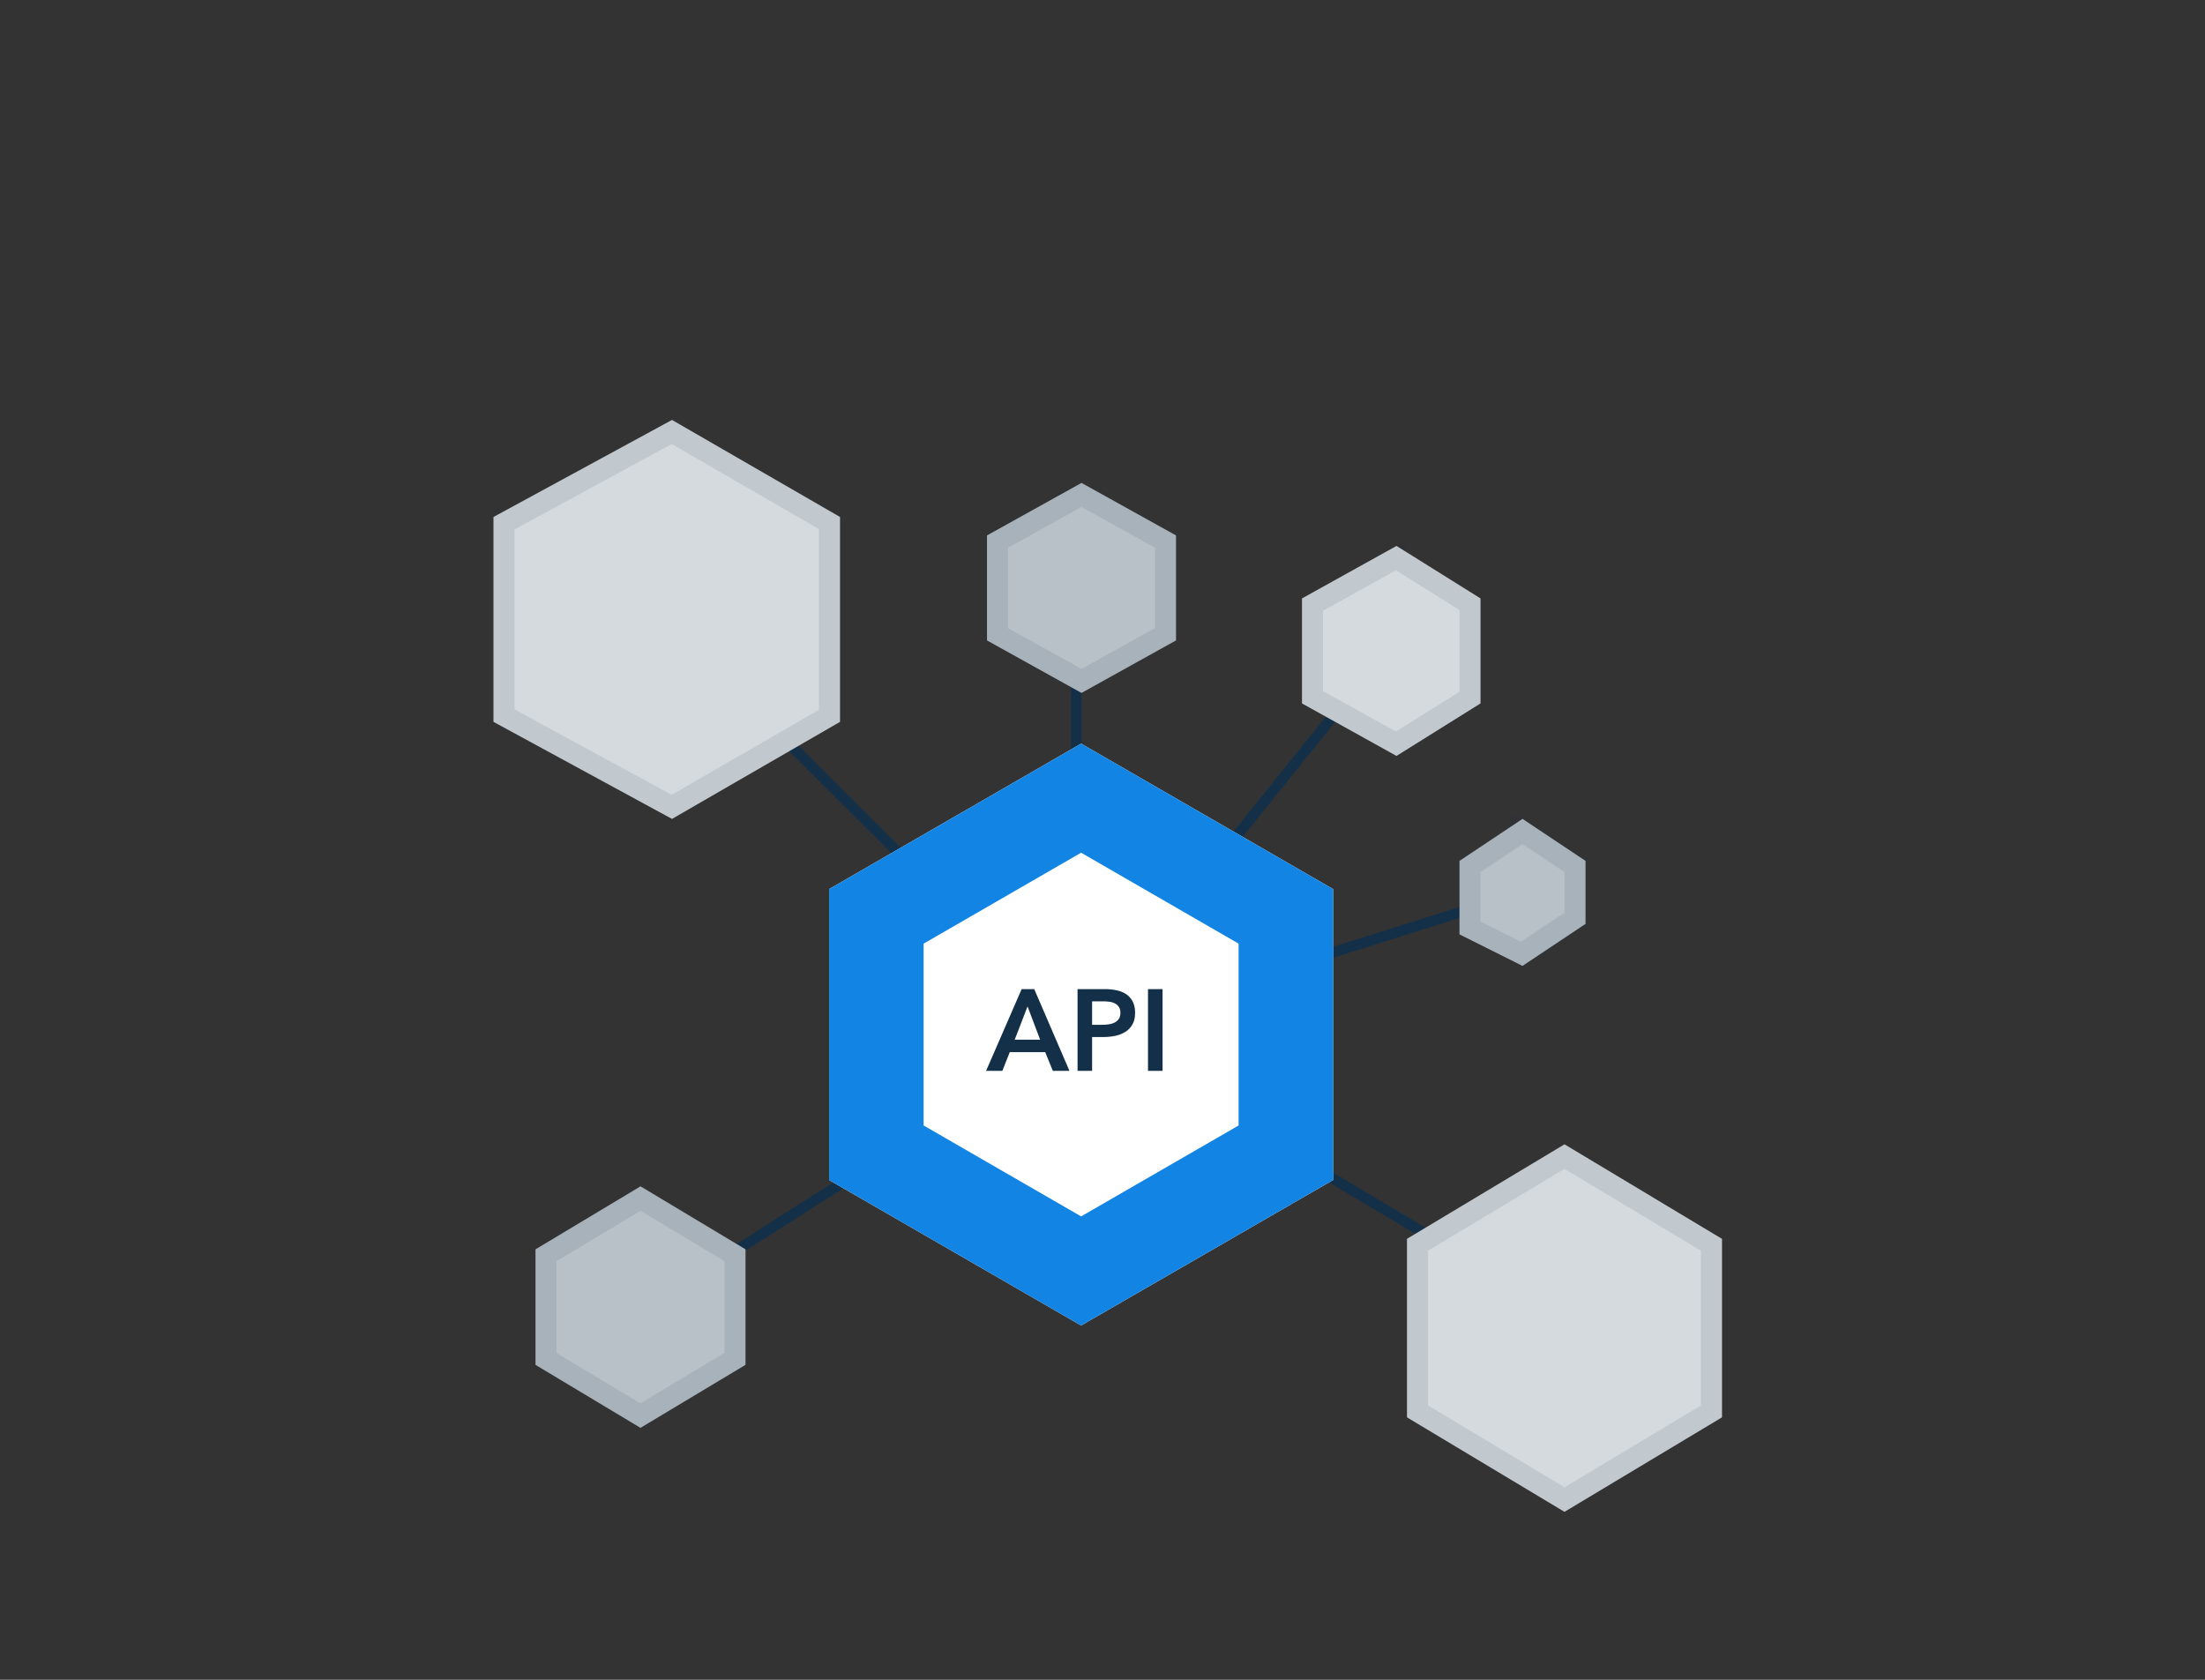 <svg xmlns="http://www.w3.org/2000/svg" xmlns:xlink="http://www.w3.org/1999/xlink" width="210" height="160" viewBox="0 0 210 160">
    <rect x="0" y="0" width="210" height="160" fill="#333333" stroke="none"/>
    <defs>
        <path id="a" d="M55.963 30.829l24 13.856v27.713l-24 13.856-24-13.856V44.685z"/>
        <path id="b" d="M17 0l16 9.243v19.514L17 38 0 28.757V9.243z"/>
        <path id="c" d="M102 69l15 9v17l-15 9-15-9V78z"/>
        <path id="d" d="M14 73l10 6v11l-10 6-10-6V79z"/>
        <path id="e" d="M56 6l9 5v10l-9 5-9-5V11z"/>
        <path id="f" d="M86 12l8 5v10l-8 5-9-5V17z"/>
        <path id="g" d="M98 38l6 4v6l-6 4-6-3v-7z"/>
    </defs>
    <g fill="none" fill-rule="evenodd">
        <path stroke="#143048" stroke-linecap="square" d="M61.172 124.798l41.557-26.465M102.73 98.333l42.745-13.457M103 98l47 28M102.5 98V53M102.73 98.333l-39.975-39.84M102.73 98.333l29.288-36.413"/>
        <g transform="translate(47 40)">
            <use fill="#FFF" xlink:href="#a"/>
            <path stroke="#1284E3" stroke-width="9" d="M55.963 36.025l-19.5 11.258V69.8l19.5 11.258 19.5-11.258V47.283l-19.5-11.258z"/>
        </g>
        <g transform="translate(47 40)">
            <use fill="#D4DADE" xlink:href="#b"/>
            <path stroke="#143048" stroke-opacity=".1" stroke-width="2" d="M16.985 1.146L1 9.838v18.324l15.985 8.692L32 28.18V9.82L16.985 1.146z"/>
        </g>
        <g transform="translate(47 40)">
            <use fill="#D4DADE" xlink:href="#c"/>
            <path stroke="#143048" stroke-opacity=".1" stroke-width="2" d="M102 70.166l-14 8.4v15.868l14 8.4 14-8.4V78.566l-14-8.4z"/>
        </g>
        <g transform="translate(47 40)">
            <use fill="#B8C1C8" xlink:href="#d"/>
            <path stroke="#143048" stroke-opacity=".1" stroke-width="2" d="M14 74.166l-9 5.4v9.868l9 5.4 9-5.4v-9.868l-9-5.4z"/>
        </g>
        <g transform="translate(47 40)">
            <use fill="#B8C1C8" xlink:href="#e"/>
            <path stroke="#143048" stroke-opacity=".1" stroke-width="2" d="M56 7.144l-8 4.444v8.824l8 4.444 8-4.444v-8.824l-8-4.444z"/>
        </g>
        <g transform="translate(47 40)">
            <use fill="#D4DADE" xlink:href="#f"/>
            <path stroke="#143048" stroke-opacity=".1" stroke-width="2" d="M85.97 13.16L78 17.589v8.824l7.97 4.427L93 26.446v-8.892l-7.03-4.393z"/>
        </g>
        <g transform="translate(47 40)">
            <use fill="#B8C1C8" xlink:href="#g"/>
            <path stroke="#143048" stroke-opacity=".1" stroke-width="2" d="M98 39.202l-5 3.333v5.847l4.928 2.464L103 47.465v-4.93l-5-3.333z"/>
        </g>
        <path fill="#143048" d="M97.3 94.212h1.199l3.355 7.788h-1.584l-.726-1.782h-3.377L95.463 102h-1.551l3.388-7.788zm1.76 4.818l-1.199-3.168-1.221 3.168h2.42zm3.564-4.818h2.541c.447 0 .85.04 1.21.121.36.08.667.213.924.396.257.183.455.418.594.704.14.286.209.63.209 1.034 0 .433-.08.796-.242 1.089-.161.293-.38.53-.654.71a2.87 2.87 0 0 1-.963.39c-.367.08-.755.121-1.166.121h-1.067V102h-1.386v-7.788zm2.354 3.399c.227 0 .444-.016.649-.05.205-.033.389-.091.55-.176.161-.084.29-.2.385-.346.095-.147.143-.337.143-.572 0-.227-.048-.412-.143-.555a.988.988 0 0 0-.38-.336 1.625 1.625 0 0 0-.538-.16 4.92 4.92 0 0 0-.622-.038h-1.012v2.233h.968zm4.356-3.399h1.386V102h-1.386v-7.788z"/>
    </g>
</svg>
